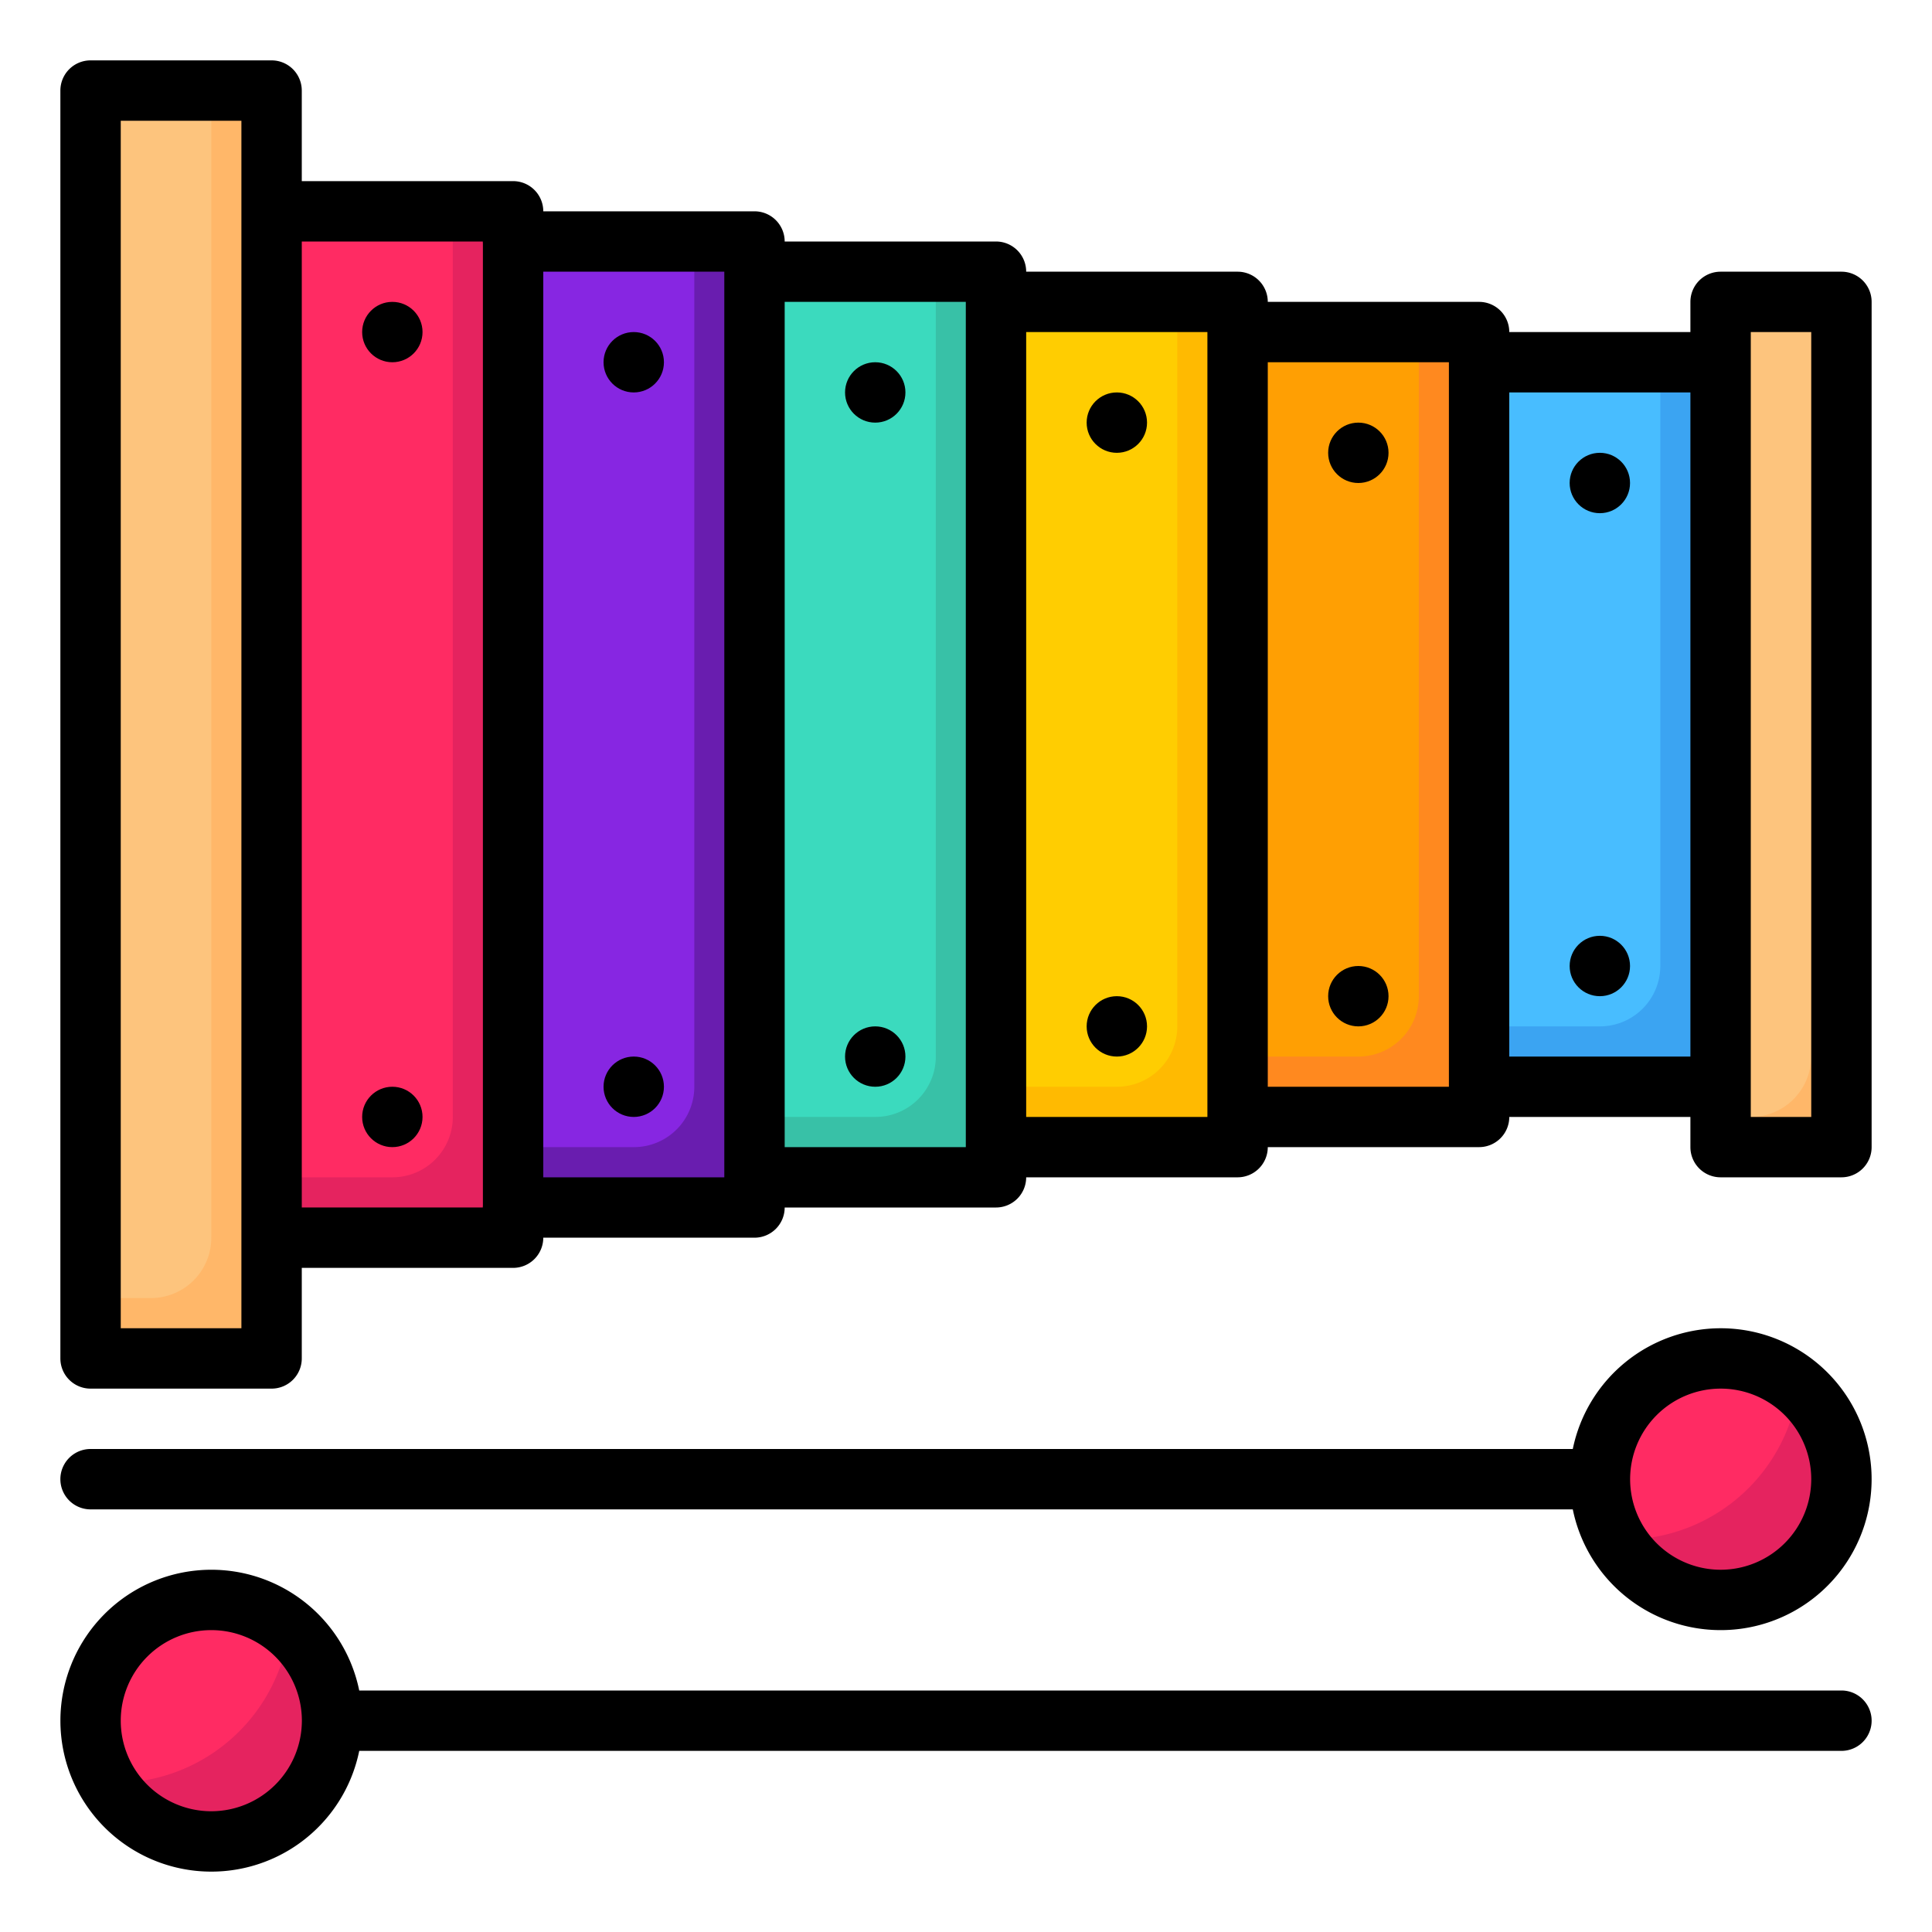 <svg height="512" viewBox="0 0 512 512" width="512" xmlns="http://www.w3.org/2000/svg"><g id="filled_outline" data-name="filled outline"><path d="m376 96h80v192h-80z" fill="#48bdff"/><path d="m376 96h80v192h-80z" fill="#48bdff"/><path d="m440 96v160a16 16 0 0 1 -16 16h-48v16h80v-192z" fill="#3ba4f2"/><path d="m312 88h79.974v208h-79.974z" fill="#ff9f03"/><path d="m455.974 80h32.026v224h-32.026z" fill="#fdc47d"/><path d="m479.974 80v200a16 16 0 0 1 -16 16h-8v8h32.026v-224z" fill="#ffb769"/><path d="m376 88v176a16 16 0 0 1 -16 16h-48v16h80v-208z" fill="#ff891f"/><path d="m248 80h79.974v224h-79.974z" fill="#ffcd01"/><path d="m312 80v192a16 16 0 0 1 -16 16h-48v16h80v-224z" fill="#ffba01"/><path d="m184 72h79.948v240h-79.948z" fill="#3bdabe"/><path d="m248 72v208a16 16 0 0 1 -16 16h-48v16h80v-240z" fill="#38c1a7"/><path d="m120 64h79.948v256h-79.948z" fill="#8726e2"/><path d="m184 64v224a16 16 0 0 1 -16 16h-48v16h80v-256z" fill="#691daf"/><g fill="#ff2b63"><path d="m56 56h79.974v272h-79.974z"/><circle cx="456" cy="392" r="32"/><circle cx="56" cy="456" r="32"/></g><path d="m476.6 367.519a46.5 46.5 0 0 1 -46.1 40.481c-.751 0-1.5-.021-2.241-.057a32 32 0 1 0 48.34-40.424z" fill="#e5235f"/><path d="m76.6 432a46.5 46.5 0 0 1 -46.1 40.481c-.751 0-1.5-.021-2.241-.056a32 32 0 1 0 48.341-40.425z" fill="#e5235f"/><path d="m120 56v240a16 16 0 0 1 -16 16h-48v16h80v-272z" fill="#e5235f"/><path d="m24 24h47.974v336h-47.974z" fill="#fdc47d"/><path d="m56 24v304a16 16 0 0 1 -16 16h-16v16h47.974v-336z" fill="#ffb769"/><circle cx="103.974" cy="296" r="8"/><circle cx="103.974" cy="88" r="8"/><circle cx="295.974" cy="272" r="8"/><circle cx="295.974" cy="112" r="8"/><circle cx="359.974" cy="120" r="8"/><circle cx="359.974" cy="264" r="8"/><circle cx="167.948" cy="96" r="8"/><circle cx="167.948" cy="288" r="8"/><circle cx="231.948" cy="104" r="8"/><circle cx="231.948" cy="280" r="8"/><circle cx="423.974" cy="128" r="8"/><circle cx="423.974" cy="256" r="8"/><path d="m456 352a40.068 40.068 0 0 0 -39.195 32h-392.805a8 8 0 0 0 0 16h392.805a40 40 0 1 0 39.195-48zm0 64a24 24 0 1 1 24-24 24.028 24.028 0 0 1 -24 24z"/><path d="m488 72h-32.026a8 8 0 0 0 -8 8v8h-48a8 8 0 0 0 -8-8h-56a8 8 0 0 0 -8-8h-56.026a8 8 0 0 0 -8-8h-56a8 8 0 0 0 -8-8h-55.974a8 8 0 0 0 -8-8h-56v-24a8 8 0 0 0 -8-8h-47.974a8 8 0 0 0 -8 8v336a8 8 0 0 0 8 8h47.974a8 8 0 0 0 8-8v-24h56a8 8 0 0 0 8-8h55.974a8 8 0 0 0 8-8h56a8 8 0 0 0 8-8h56.026a8 8 0 0 0 8-8h56a8 8 0 0 0 8-8h48v8a8 8 0 0 0 8 8h32.026a8 8 0 0 0 8-8v-224a8 8 0 0 0 -8-8zm-424.026 280h-31.974v-320h31.974zm16-32v-256h47.974c0 .176.015.349.026.522v254.956c-.011.173-.026.346-.026.522zm64-8v-240h47.974v240zm111.974-8h-48v-224h48zm16-8v-208h48.026v208zm112.026-8h-48v-192h48zm16-8v-176h48v176zm80.026 16h-16.026v-208h16.026z"/><path d="m488 448h-392.8a40 40 0 1 0 0 16h392.8a8 8 0 0 0 0-16zm-432 32a24 24 0 1 1 24-24 24.028 24.028 0 0 1 -24 24z"/></g></svg>